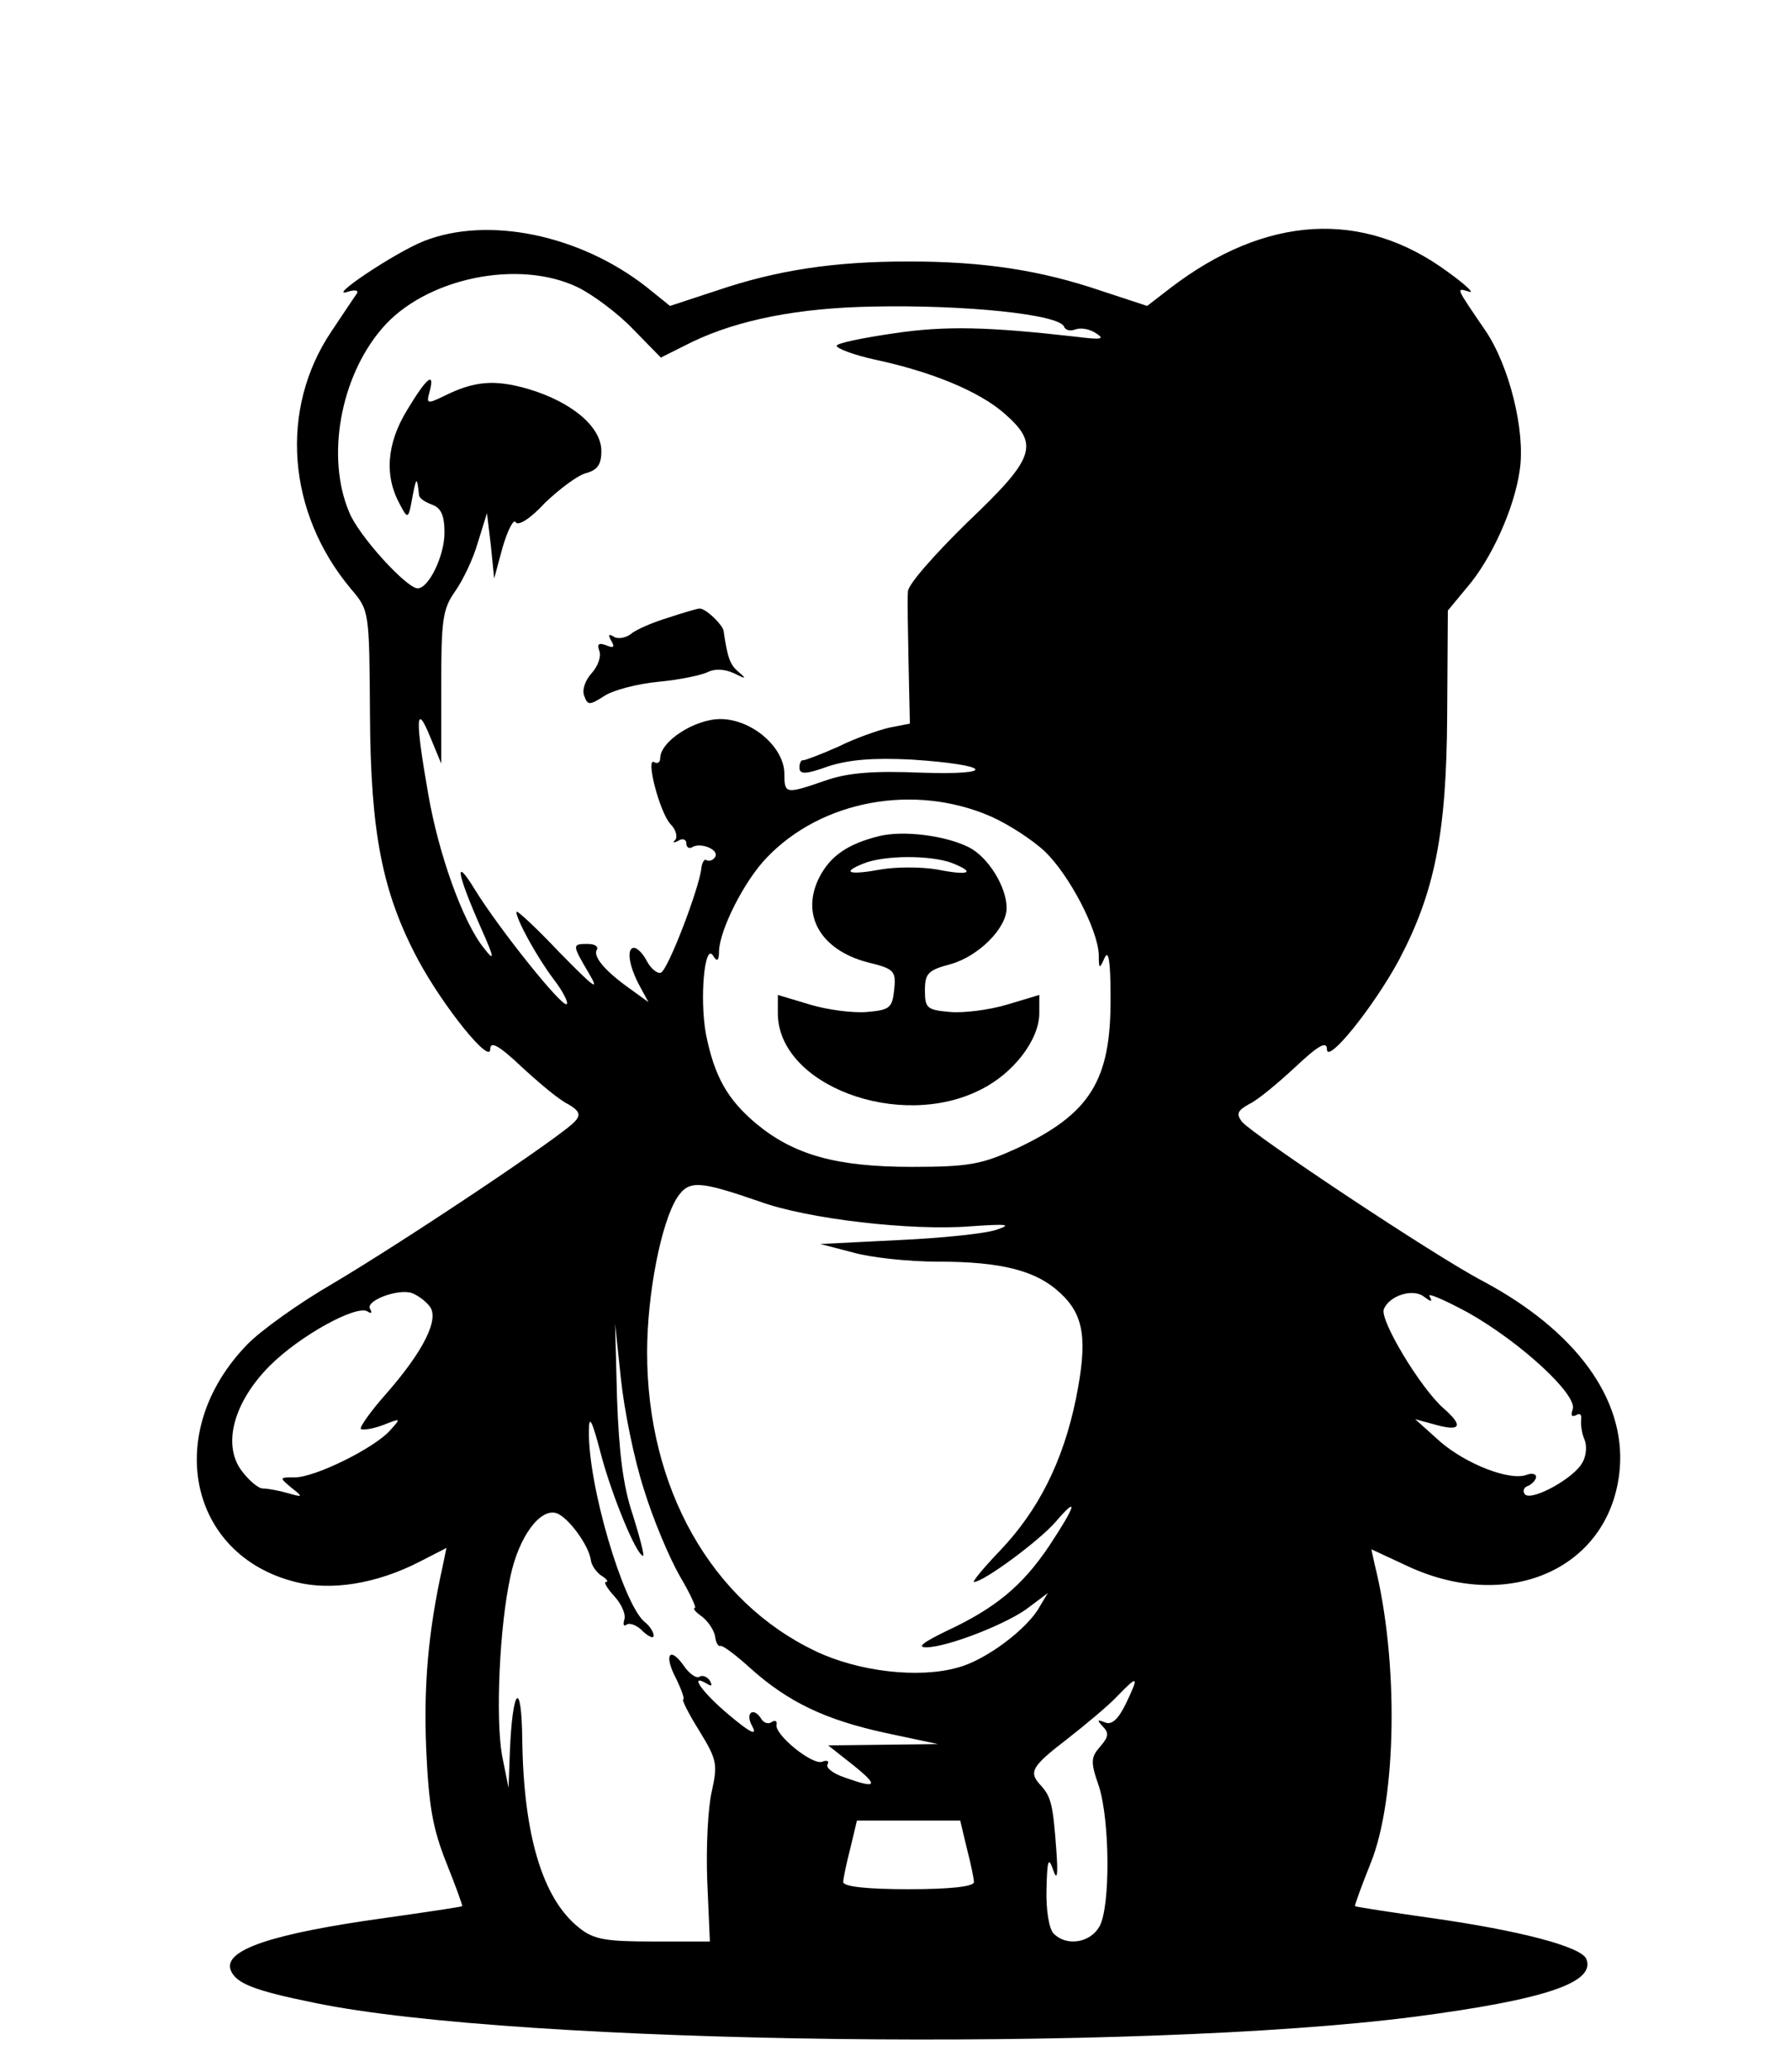 <?xml version="1.0" standalone="no"?>
<!DOCTYPE svg PUBLIC "-//W3C//DTD SVG 20010904//EN"
 "http://www.w3.org/TR/2001/REC-SVG-20010904/DTD/svg10.dtd">
<svg version="1.0" xmlns="http://www.w3.org/2000/svg"
 width="274pt" height="317pt" viewBox="0 0 274 317"
 preserveAspectRatio="xMidYMid meet">

<g transform="translate(0,317) scale(0.1,-0.1)"
fill="#000000" stroke="none">
<path d="M648 2801 c-45 -18 -152 -90 -115 -77 10 3 16 2 13 -3 -3 -4 -21 -31
-39 -58 -80 -119 -68 -277 30 -394 28 -33 28 -33 29 -193 1 -181 19 -272 74
-375 39 -72 110 -160 110 -136 0 13 13 6 48 -27 27 -25 58 -51 71 -57 17 -10
20 -16 11 -26 -16 -20 -262 -184 -370 -248 -52 -30 -112 -73 -132 -94 -129
-133 -90 -322 74 -363 54 -14 124 -3 190 31 l41 21 -6 -29 c-22 -99 -29 -182
-25 -278 4 -89 10 -122 31 -175 14 -35 25 -65 24 -66 -1 -1 -54 -9 -118 -18
-173 -24 -248 -49 -236 -80 8 -20 35 -31 129 -50 309 -64 1258 -76 1683 -21
198 26 276 52 262 88 -7 19 -103 44 -238 63 -63 9 -115 17 -116 18 -1 1 10 31
24 66 40 99 43 310 6 457 l-5 23 58 -27 c156 -71 309 0 322 150 9 107 -67 211
-209 287 -73 38 -351 223 -369 244 -9 12 -7 17 11 27 13 6 44 32 71 57 35 33
48 40 48 27 0 -24 71 64 110 136 55 104 73 194 74 375 l1 160 29 35 c38 44 73
122 81 180 9 59 -16 160 -53 214 -45 66 -45 65 -25 59 10 -4 -4 10 -32 30
-130 96 -279 87 -425 -25 l-35 -27 -70 23 c-94 32 -181 45 -295 45 -114 0
-201 -13 -295 -45 l-70 -23 -36 29 c-102 80 -243 109 -341 70z m237 -71 c22
-11 60 -39 83 -63 l43 -44 48 24 c71 34 163 52 276 54 142 3 287 -12 293 -31
2 -5 9 -7 17 -4 8 3 22 1 32 -6 14 -9 8 -10 -32 -5 -133 15 -198 17 -278 5
-48 -7 -87 -15 -87 -19 0 -4 26 -14 58 -21 89 -19 160 -49 198 -82 55 -48 48
-68 -56 -167 -49 -48 -91 -95 -91 -106 -1 -11 0 -61 1 -111 l2 -91 -31 -6
c-17 -4 -52 -16 -78 -29 -27 -12 -51 -21 -54 -21 -3 1 -6 -4 -6 -11 0 -11 9
-11 45 2 32 10 68 13 127 10 121 -8 133 -24 14 -20 -72 3 -112 0 -146 -12 -61
-21 -63 -21 -63 10 0 41 -50 84 -98 84 -39 0 -92 -34 -92 -60 0 -6 -4 -9 -9
-6 -14 9 8 -77 25 -95 8 -8 11 -19 7 -24 -5 -4 -2 -5 5 -1 6 4 12 2 12 -4 0
-6 4 -9 9 -6 13 8 42 -4 35 -15 -3 -5 -9 -7 -13 -5 -3 3 -7 -3 -8 -12 -3 -30
-51 -156 -62 -160 -5 -2 -15 6 -21 17 -6 12 -15 21 -20 21 -12 0 -8 -28 9 -59
l13 -24 -29 21 c-38 27 -56 49 -50 59 3 5 -3 9 -14 9 -24 0 -24 -1 2 -45 17
-29 8 -22 -45 32 -36 38 -66 66 -66 62 0 -12 32 -70 57 -103 14 -18 23 -36 20
-38 -6 -7 -105 117 -141 176 -32 52 -27 24 10 -60 21 -47 21 -52 4 -30 -32 40
-69 143 -85 236 -20 114 -19 141 3 87 l17 -41 0 116 c0 103 2 120 21 147 12
17 28 50 35 75 l14 45 6 -50 5 -50 13 48 c8 27 17 44 20 38 4 -6 23 6 45 30
22 21 50 42 62 45 18 5 24 13 24 34 0 37 -45 75 -112 95 -52 15 -83 12 -129
-11 -25 -12 -27 -12 -22 6 9 33 -4 23 -34 -27 -32 -52 -35 -102 -11 -145 12
-23 13 -22 19 12 6 31 7 31 10 3 0 -5 9 -11 20 -15 14 -5 19 -17 19 -43 0 -35
-24 -85 -41 -85 -17 0 -91 81 -105 117 -35 83 -14 205 50 280 65 77 209 108
301 63z m631 -809 c27 -12 64 -36 83 -54 37 -36 80 -118 82 -157 0 -23 1 -23
9 -5 6 13 9 -6 9 -60 1 -128 -31 -179 -144 -232 -53 -24 -72 -28 -160 -28
-115 0 -180 18 -238 66 -44 37 -64 72 -77 137 -10 55 -2 141 11 120 6 -10 9
-8 9 7 1 33 39 108 73 143 84 88 226 114 343 63z m-354 -589 c74 -27 233 -45
322 -38 57 4 65 3 41 -5 -16 -6 -84 -13 -150 -16 l-120 -6 50 -13 c28 -8 86
-14 130 -14 98 0 151 -14 187 -48 37 -34 42 -72 24 -162 -20 -97 -58 -171
-116 -232 -25 -26 -43 -48 -40 -48 15 0 101 64 125 92 36 42 31 25 -10 -37
-41 -61 -82 -95 -157 -130 -35 -17 -46 -25 -31 -25 32 0 127 37 158 62 l28 21
-12 -20 c-18 -34 -83 -83 -126 -94 -60 -17 -152 -6 -217 25 -160 76 -258 250
-258 457 0 91 22 200 46 237 18 27 33 26 126 -6z m-505 -160 c16 -19 -9 -69
-67 -135 -23 -26 -40 -50 -38 -53 3 -2 18 0 34 6 28 11 28 11 10 -9 -25 -27
-114 -71 -145 -71 -24 0 -24 0 -5 -16 18 -14 18 -15 -6 -8 -14 4 -31 7 -38 7
-7 0 -22 13 -33 28 -29 40 -11 105 44 160 46 46 132 93 149 83 6 -4 8 -3 4 4
-7 12 42 31 64 24 8 -3 20 -11 27 -20z m1530 15 c-4 6 22 -5 59 -25 80 -45
168 -126 160 -148 -3 -9 -2 -12 5 -9 6 4 9 1 8 -6 -1 -8 1 -22 5 -31 4 -9 3
-25 -3 -35 -12 -24 -78 -60 -88 -49 -4 5 -2 11 5 13 6 3 12 9 12 14 0 4 -6 6
-14 3 -26 -10 -92 16 -132 50 l-39 35 33 -9 c37 -10 41 -1 10 26 -35 31 -97
134 -91 151 8 21 45 33 62 19 11 -8 13 -8 8 1z m-1202 -295 c14 -46 39 -105
55 -133 16 -27 26 -49 23 -49 -4 0 1 -6 11 -13 9 -7 18 -20 20 -30 1 -10 5
-16 8 -15 3 2 24 -14 46 -34 58 -52 115 -79 207 -99 l80 -17 -84 -1 -84 -1 38
-30 c40 -32 37 -37 -13 -19 -18 6 -29 15 -26 20 3 5 -1 7 -8 4 -15 -6 -74 42
-70 57 1 5 -2 7 -7 4 -5 -4 -12 -2 -16 4 -12 20 -26 10 -14 -11 8 -15 -3 -10
-35 17 -41 34 -64 66 -34 48 7 -4 8 -3 4 5 -4 6 -11 9 -16 6 -5 -3 -16 5 -24
17 -22 31 -31 16 -11 -21 8 -17 13 -31 10 -31 -2 0 8 -21 25 -48 27 -44 28
-51 19 -92 -6 -25 -9 -87 -7 -138 l4 -92 -87 0 c-72 0 -91 3 -113 21 -56 44
-85 142 -87 287 -1 95 -15 81 -19 -18 l-2 -55 -10 50 c-10 57 -4 197 13 274
13 61 46 105 71 96 18 -7 49 -49 52 -72 1 -8 9 -19 17 -24 8 -5 10 -9 6 -9 -4
0 2 -10 13 -22 11 -12 18 -28 15 -36 -2 -7 -1 -11 4 -7 5 3 17 -2 25 -11 9 -8
16 -11 16 -6 0 5 -6 15 -14 21 -33 28 -87 211 -85 293 0 25 5 15 19 -39 17
-63 54 -153 64 -153 2 0 -5 28 -16 63 -15 44 -21 96 -24 177 l-3 115 9 -85 c5
-47 20 -122 35 -168z m738 -327 c-12 -25 -22 -34 -32 -30 -13 5 -13 4 -4 -6
10 -10 9 -16 -4 -31 -14 -16 -15 -23 -2 -60 17 -52 18 -185 1 -215 -14 -25
-50 -31 -70 -11 -7 7 -12 36 -11 68 1 45 3 50 10 30 6 -18 8 -10 5 30 -5 69
-8 81 -23 98 -20 21 -16 29 40 72 28 22 63 51 76 65 32 33 34 32 14 -10z
m-244 -222 c6 -23 11 -47 11 -52 0 -7 -36 -11 -100 -11 -64 0 -100 4 -100 11
0 5 5 29 11 52 l10 42 79 0 79 0 10 -42z"/>
<path d="M1022 2225 c-23 -7 -49 -18 -57 -25 -8 -6 -20 -8 -26 -4 -8 5 -9 3
-4 -6 6 -10 4 -12 -8 -7 -11 4 -14 2 -10 -9 3 -8 -2 -23 -12 -34 -10 -11 -15
-26 -11 -35 5 -14 8 -14 30 0 13 9 51 19 83 22 32 3 66 10 76 15 10 5 25 5 40
-2 18 -9 20 -9 7 2 -13 11 -17 21 -23 63 -2 10 -28 35 -37 34 -3 0 -24 -6 -48
-14z"/>
<path d="M1345 1891 c-48 -12 -74 -30 -91 -62 -30 -58 1 -112 73 -131 41 -10
44 -13 41 -42 -3 -28 -7 -31 -41 -34 -21 -2 -60 3 -87 11 l-50 15 0 -28 c0
-110 186 -180 310 -117 51 25 90 77 90 117 l0 28 -50 -15 c-27 -8 -66 -13 -87
-11 -35 3 -38 6 -38 33 0 26 5 31 39 40 43 12 86 55 86 86 0 32 -28 78 -58 93
-36 18 -100 26 -137 17z m111 -41 c38 -15 27 -20 -23 -10 -24 4 -62 4 -85 0
-49 -9 -62 -5 -27 9 32 13 102 13 135 1z"/>
</g>
</svg>
